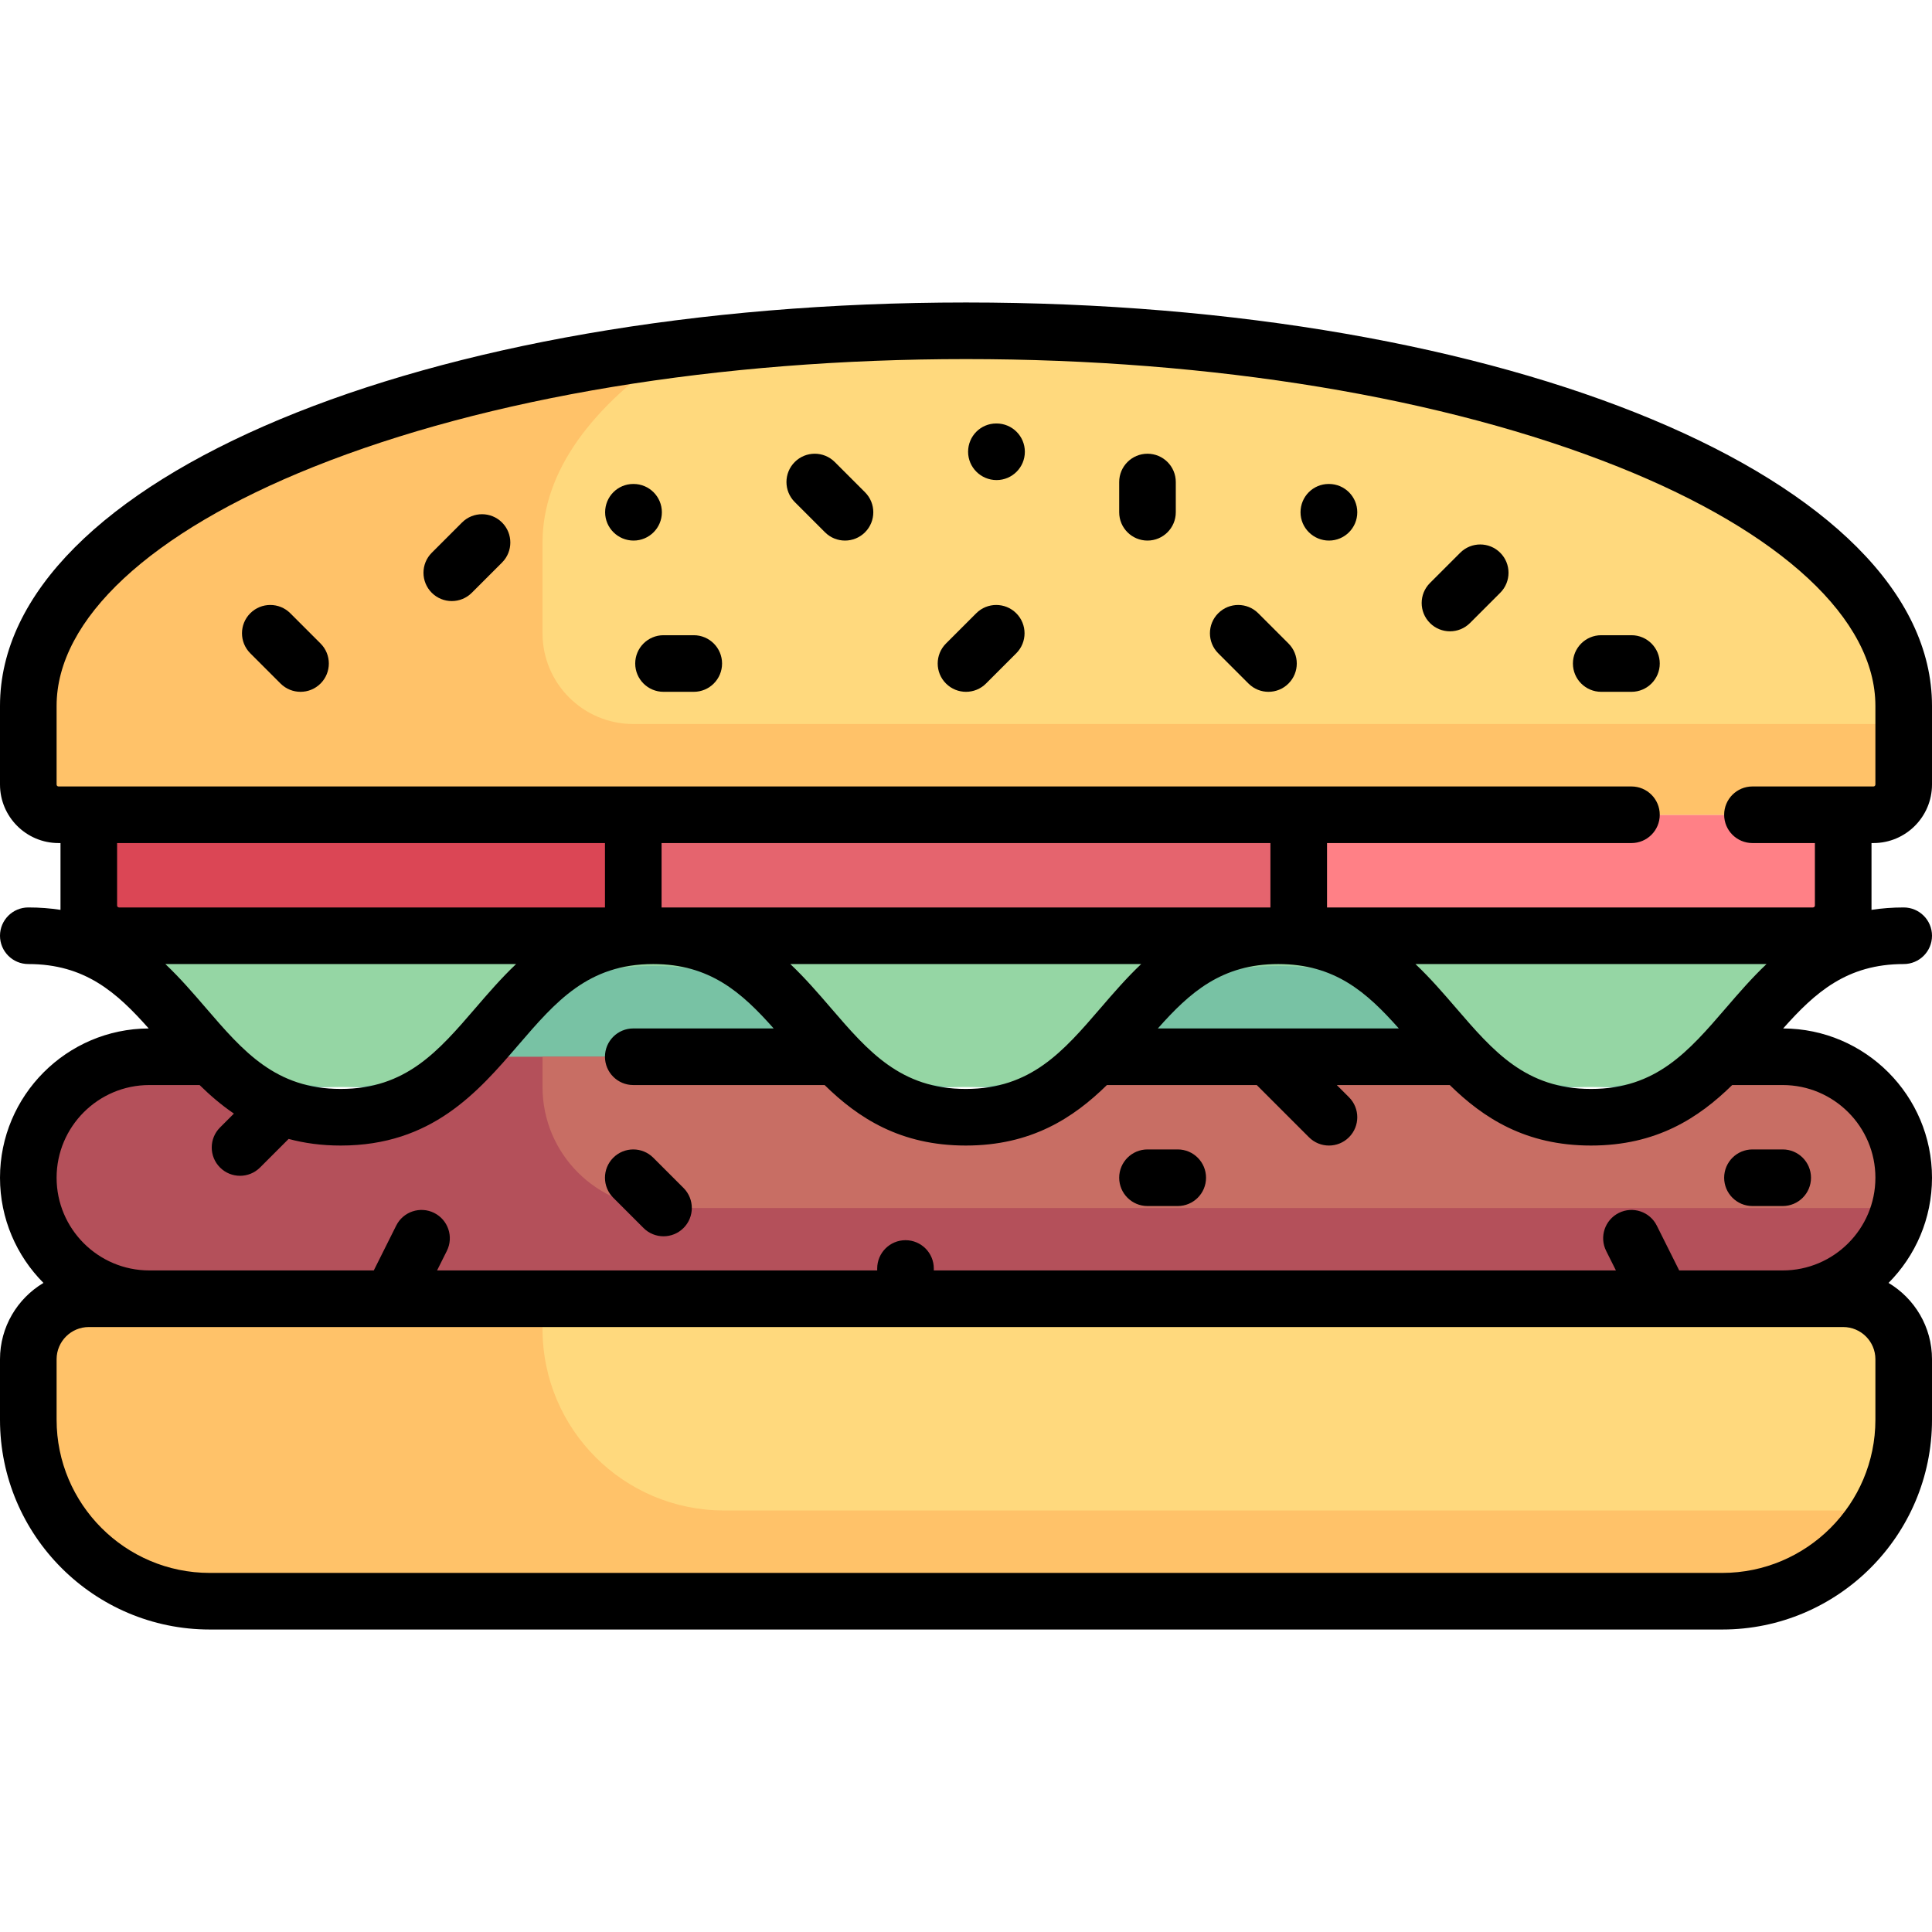 <svg id="Capa_1" enable-background="new 0 0 512 512" height="512" viewBox="0 0 512 512" width="512" xmlns="http://www.w3.org/2000/svg"><path d="m39.565 239.968h432.871v48.097h-432.871z" fill="#95d6a4"/><g fill="#78c2a4"><path d="m90.291 288.064h165.652c-41.42 0-41.42-32.065-82.84-32.065-41.407.001-41.407 32.065-82.812 32.065z"/><path d="m39.565 288.064h50.726c-26.726 0-36.23-13.34-50.726-22.813z"/><path d="m255.943 288.064h165.686c-41.435 0-41.435-32.065-82.871-32.065-41.408.001-41.408 32.065-82.815 32.065z"/><path d="m421.629 288.064h50.807v-22.833c-14.528 9.475-24.036 22.833-50.807 22.833z"/></g><path d="m191.871 247.984h-160.323c-4.427 0-8.016-3.589-8.016-8.016v-16.032c0-4.427 3.589-8.016 8.016-8.016h160.323c4.427 0 8.016 3.589 8.016 8.016v16.032c0 4.427-3.589 8.016-8.016 8.016z" fill="#db4655"/><path d="m480.452 247.984h-160.323c-4.427 0-8.016-3.589-8.016-8.016v-16.032c0-4.427 3.589-8.016 8.016-8.016h160.323c4.427 0 8.016 3.589 8.016 8.016v16.032c0 4.427-3.589 8.016-8.016 8.016z" fill="#ff8086"/><path d="m336.161 247.984h-160.322c-4.427 0-8.016-3.589-8.016-8.016v-16.032c0-4.427 3.589-8.016 8.016-8.016h160.323c4.427 0 8.016 3.589 8.016 8.016v16.032c-.001 4.427-3.59 8.016-8.017 8.016z" fill="#e5646e"/><path d="m472.435 280.048h-16.547c-8.423 8.822-18.236 16.032-34.26 16.032-16.022 0-25.835-7.21-34.258-16.032h-97.192c-8.417 8.822-18.222 16.032-34.235 16.032-16.019 0-25.827-7.21-34.247-16.032h-97.172c-8.416 8.822-18.222 16.032-34.234 16.032-16.008 0-25.811-7.21-34.226-16.032h-16.5c-17.709 0-32.065 14.356-32.065 32.065 0 17.708 14.355 32.065 32.065 32.065h432.871c17.709 0 32.065-14.356 32.065-32.065s-14.355-32.065-32.065-32.065z" fill="#b4505a"/><path d="m256 87.661c-137.243 0-248.5 44.503-248.5 99.4v20.842c0 4.427 3.589 8.016 8.016 8.016h480.968c4.427 0 8.016-3.589 8.016-8.016v-20.842c0-54.897-111.257-99.4-248.5-99.4z" fill="#ffd97d"/><path d="m167.823 191.871c-13.282 0-24.048-10.767-24.048-24.048v-24.048c0-18.76 13.007-36.302 35.589-51.273-99.729 12.922-171.864 50.362-171.864 94.559v20.842c0 4.427 3.589 8.016 8.016 8.016h480.968c4.427 0 8.016-3.589 8.016-8.016v-16.032z" fill="#ffc269"/><path d="m456.403 424.339h-400.806c-26.563 0-48.097-21.534-48.097-48.097v-16.032c0-8.854 7.178-16.032 16.032-16.032h464.935c8.854 0 16.032 7.178 16.032 16.032v16.032c.001 26.563-21.533 48.097-48.096 48.097z" fill="#ffd97d"/><path d="m191.871 400.29c-26.563 0-48.097-21.534-48.097-48.097v-8.016h-120.242c-8.854 0-16.032 7.178-16.032 16.032v16.032c0 26.563 21.534 48.097 48.097 48.097h400.806c14.227 0 26.972-6.214 35.778-16.032l5.556-8.016z" fill="#ffc269"/><path d="m466.453 280.048h-10.564c-8.423 8.822-18.236 16.032-34.26 16.032-16.022 0-25.835-7.21-34.258-16.032h-97.192c-8.417 8.822-18.222 16.032-34.235 16.032-16.019 0-25.827-7.21-34.247-16.032h-77.922v8.016c0 17.709 14.356 32.065 32.065 32.065h327.528c1.763-6.807 2.119-14.16-3.804-23.016-7.305-10.922-19.972-17.065-33.111-17.065z" fill="#c86e64"/><path d="m496.484 223.419c8.556 0 15.516-6.96 15.516-15.516v-20.842c0-59.944-112.449-106.9-256-106.9s-256 46.956-256 106.9v20.842c0 8.556 6.96 15.516 15.516 15.516h.516v17.703c-2.671-.414-5.507-.639-8.532-.639-4.142 0-7.5 3.358-7.5 7.5s3.358 7.5 7.5 7.5c15.022 0 23.447 7.53 31.909 17.068-21.744.086-39.409 17.798-39.409 39.562 0 10.864 4.403 20.717 11.516 27.874-6.889 4.109-11.516 11.634-11.516 20.223v16.032c0 30.656 24.94 55.597 55.597 55.597h400.807c30.656 0 55.597-24.941 55.597-55.597v-16.032c0-8.588-4.627-16.113-11.516-20.223 7.113-7.157 11.516-17.01 11.516-27.874 0-21.776-17.684-39.496-39.445-39.562 8.47-9.538 16.905-17.067 31.945-17.067 4.142 0 7.5-3.358 7.5-7.5s-3.358-7.5-7.5-7.5c-3.025 0-5.861.224-8.532.637v-17.702zm-464.936 17.065c-.285 0-.516-.231-.516-.516v-16.548h129.291v17.064zm105.224 15c-3.935 3.729-7.417 7.773-10.76 11.655-9.904 11.505-18.458 21.441-35.722 21.441-17.257 0-25.809-9.936-35.711-21.441-3.342-3.883-6.823-7.926-10.757-11.656h92.95zm360.228 120.758c0 22.385-18.211 40.597-40.597 40.597h-400.806c-22.386 0-40.597-18.212-40.597-40.597v-16.032c0-4.705 3.828-8.532 8.532-8.532h464.936c4.705 0 8.532 3.828 8.532 8.532zm0-64.129c0 13.545-11.02 24.565-24.564 24.565h-27.429l-5.943-11.886c-1.852-3.705-6.357-5.207-10.062-3.354s-5.207 6.357-3.354 10.062l2.589 5.178h-180.769v-.516c0-4.142-3.358-7.5-7.5-7.5s-7.5 3.358-7.5 7.5v.516h-116.64l2.589-5.178c1.853-3.705.351-8.21-3.354-10.062s-8.21-.351-10.062 3.354l-5.943 11.886h-59.494c-13.544-.001-24.564-11.02-24.564-24.565s11.02-24.564 24.564-24.564h13.333c2.771 2.721 5.765 5.299 9.094 7.563l-3.682 3.682c-2.929 2.929-2.929 7.677 0 10.606 1.464 1.465 3.384 2.197 5.303 2.197s3.839-.732 5.303-2.197l7.574-7.574c4.134 1.116 8.698 1.755 13.8 1.755 24.143 0 36.333-14.161 47.09-26.655 9.905-11.505 18.458-21.442 35.722-21.442 15.031 0 23.462 7.528 31.928 17.064h-37.208c-4.142 0-7.5 3.358-7.5 7.5s3.358 7.5 7.5 7.5h50.708c8.905 8.737 20.079 16.032 37.412 16.032 17.328 0 28.499-7.295 37.402-16.032h39.71l13.835 13.835c1.464 1.465 3.384 2.197 5.303 2.197s3.839-.732 5.303-2.197c2.929-2.929 2.929-7.677 0-10.606l-3.229-3.229h29.937c8.908 8.737 20.086 16.032 37.424 16.032s28.516-7.295 37.424-16.032h13.383c13.547 0 24.567 11.02 24.567 24.565zm-160.323-71.629h-161.354v-17.064h161.354zm2.08 15c15.038 0 23.473 7.528 31.942 17.064h-34.536c-.002 0-.003 0-.005 0h-29.318c8.464-9.537 16.892-17.064 31.917-17.064zm-36.331 0c-3.935 3.729-7.417 7.772-10.76 11.655-9.905 11.505-18.459 21.442-35.723 21.442-17.271 0-25.829-9.937-35.737-21.443-3.343-3.882-6.826-7.925-10.762-11.654zm72.684 0h93.037c-3.937 3.729-7.421 7.771-10.765 11.653-9.913 11.506-18.474 21.444-35.753 21.444s-25.841-9.937-35.754-21.444c-3.344-3.882-6.828-7.924-10.765-11.653zm105.858-15.516c0 .285-.231.516-.516.516h-128.775v-17.064h80.678c4.142 0 7.5-3.358 7.5-7.5s-3.358-7.5-7.5-7.5h-416.839c-.285 0-.516-.231-.516-.516v-20.842c0-22.939 24.811-46.019 68.069-63.323 46.071-18.429 107.486-28.578 172.931-28.578s126.86 10.149 172.93 28.577c43.26 17.304 68.07 40.384 68.07 63.323v20.842c0 .285-.231.516-.516.516h-32.064c-4.142 0-7.5 3.358-7.5 7.5s3.358 7.5 7.5 7.5h16.548z"/><path d="m119.726 159.29c1.919 0 3.839-.732 5.303-2.197l8.016-8.016c2.929-2.929 2.929-7.677 0-10.606s-7.678-2.929-10.606 0l-8.016 8.016c-2.929 2.929-2.929 7.677 0 10.606 1.464 1.465 3.383 2.197 5.303 2.197z"/><path d="m218.632 141.061c1.464 1.465 3.384 2.197 5.303 2.197s3.839-.732 5.303-2.197c2.929-2.929 2.929-7.677 0-10.606l-8.016-8.016c-2.929-2.929-7.678-2.929-10.606 0-2.929 2.929-2.929 7.677 0 10.606z"/><path d="m330.858 181.142c1.464 1.465 3.384 2.197 5.303 2.197s3.839-.732 5.303-2.197c2.929-2.929 2.929-7.677 0-10.606l-8.016-8.016c-2.929-2.929-7.678-2.929-10.606 0-2.929 2.929-2.929 7.677 0 10.606z"/><path d="m384.258 167.306c1.919 0 3.839-.732 5.303-2.197l8.016-8.016c2.929-2.929 2.929-7.677 0-10.606s-7.678-2.929-10.606 0l-8.016 8.016c-2.929 2.929-2.929 7.677 0 10.606 1.464 1.465 3.384 2.197 5.303 2.197z"/><path d="m304.097 143.258c4.142 0 7.5-3.358 7.5-7.5v-8.016c0-4.142-3.358-7.5-7.5-7.5s-7.5 3.358-7.5 7.5v8.016c0 4.142 3.358 7.5 7.5 7.5z"/><path d="m168.339 175.839c0 4.142 3.358 7.5 7.5 7.5h8.016c4.142 0 7.5-3.358 7.5-7.5s-3.358-7.5-7.5-7.5h-8.016c-4.142 0-7.5 3.357-7.5 7.5z"/><path d="m256 183.339c1.919 0 3.839-.732 5.303-2.197l8.016-8.016c2.929-2.929 2.929-7.677 0-10.606s-7.678-2.929-10.606 0l-8.016 8.016c-2.929 2.929-2.929 7.677 0 10.606 1.464 1.464 3.384 2.197 5.303 2.197z"/><path d="m424.339 183.339h8.016c4.142 0 7.5-3.358 7.5-7.5s-3.358-7.5-7.5-7.5h-8.016c-4.142 0-7.5 3.358-7.5 7.5s3.358 7.5 7.5 7.5z"/><path d="m74.342 181.142c1.464 1.465 3.384 2.197 5.303 2.197s3.839-.732 5.303-2.197c2.929-2.929 2.929-7.677 0-10.606l-8.016-8.016c-2.929-2.929-7.678-2.929-10.606 0-2.929 2.929-2.929 7.677 0 10.606z"/><path d="m167.903 143.258c4.142 0 7.5-3.358 7.5-7.5s-3.358-7.5-7.5-7.5h-.08c-4.142 0-7.46 3.358-7.46 7.5s3.398 7.5 7.54 7.5z"/><path d="m352.193 143.258c4.142 0 7.5-3.358 7.5-7.5s-3.358-7.5-7.5-7.5h-.08c-4.142 0-7.46 3.358-7.46 7.5s3.398 7.5 7.54 7.5z"/><path d="m264.096 127.226c4.142 0 7.5-3.358 7.5-7.5s-3.358-7.5-7.5-7.5h-.08c-4.142 0-7.46 3.358-7.46 7.5s3.398 7.5 7.54 7.5z"/><path d="m312.113 304.613h-8.016c-4.142 0-7.5 3.358-7.5 7.5s3.358 7.5 7.5 7.5h8.016c4.142 0 7.5-3.358 7.5-7.5s-3.358-7.5-7.5-7.5z"/><path d="m173.126 306.809c-2.928-2.929-7.677-2.929-10.606 0s-2.929 7.678 0 10.607l8.016 8.016c1.464 1.465 3.384 2.197 5.303 2.197s3.839-.732 5.303-2.197c2.929-2.929 2.929-7.678 0-10.607z"/><path d="m464.419 304.613c-4.142 0-7.5 3.358-7.5 7.5s3.358 7.5 7.5 7.5h8.016c4.142 0 7.5-3.358 7.5-7.5s-3.358-7.5-7.5-7.5z"/></svg>